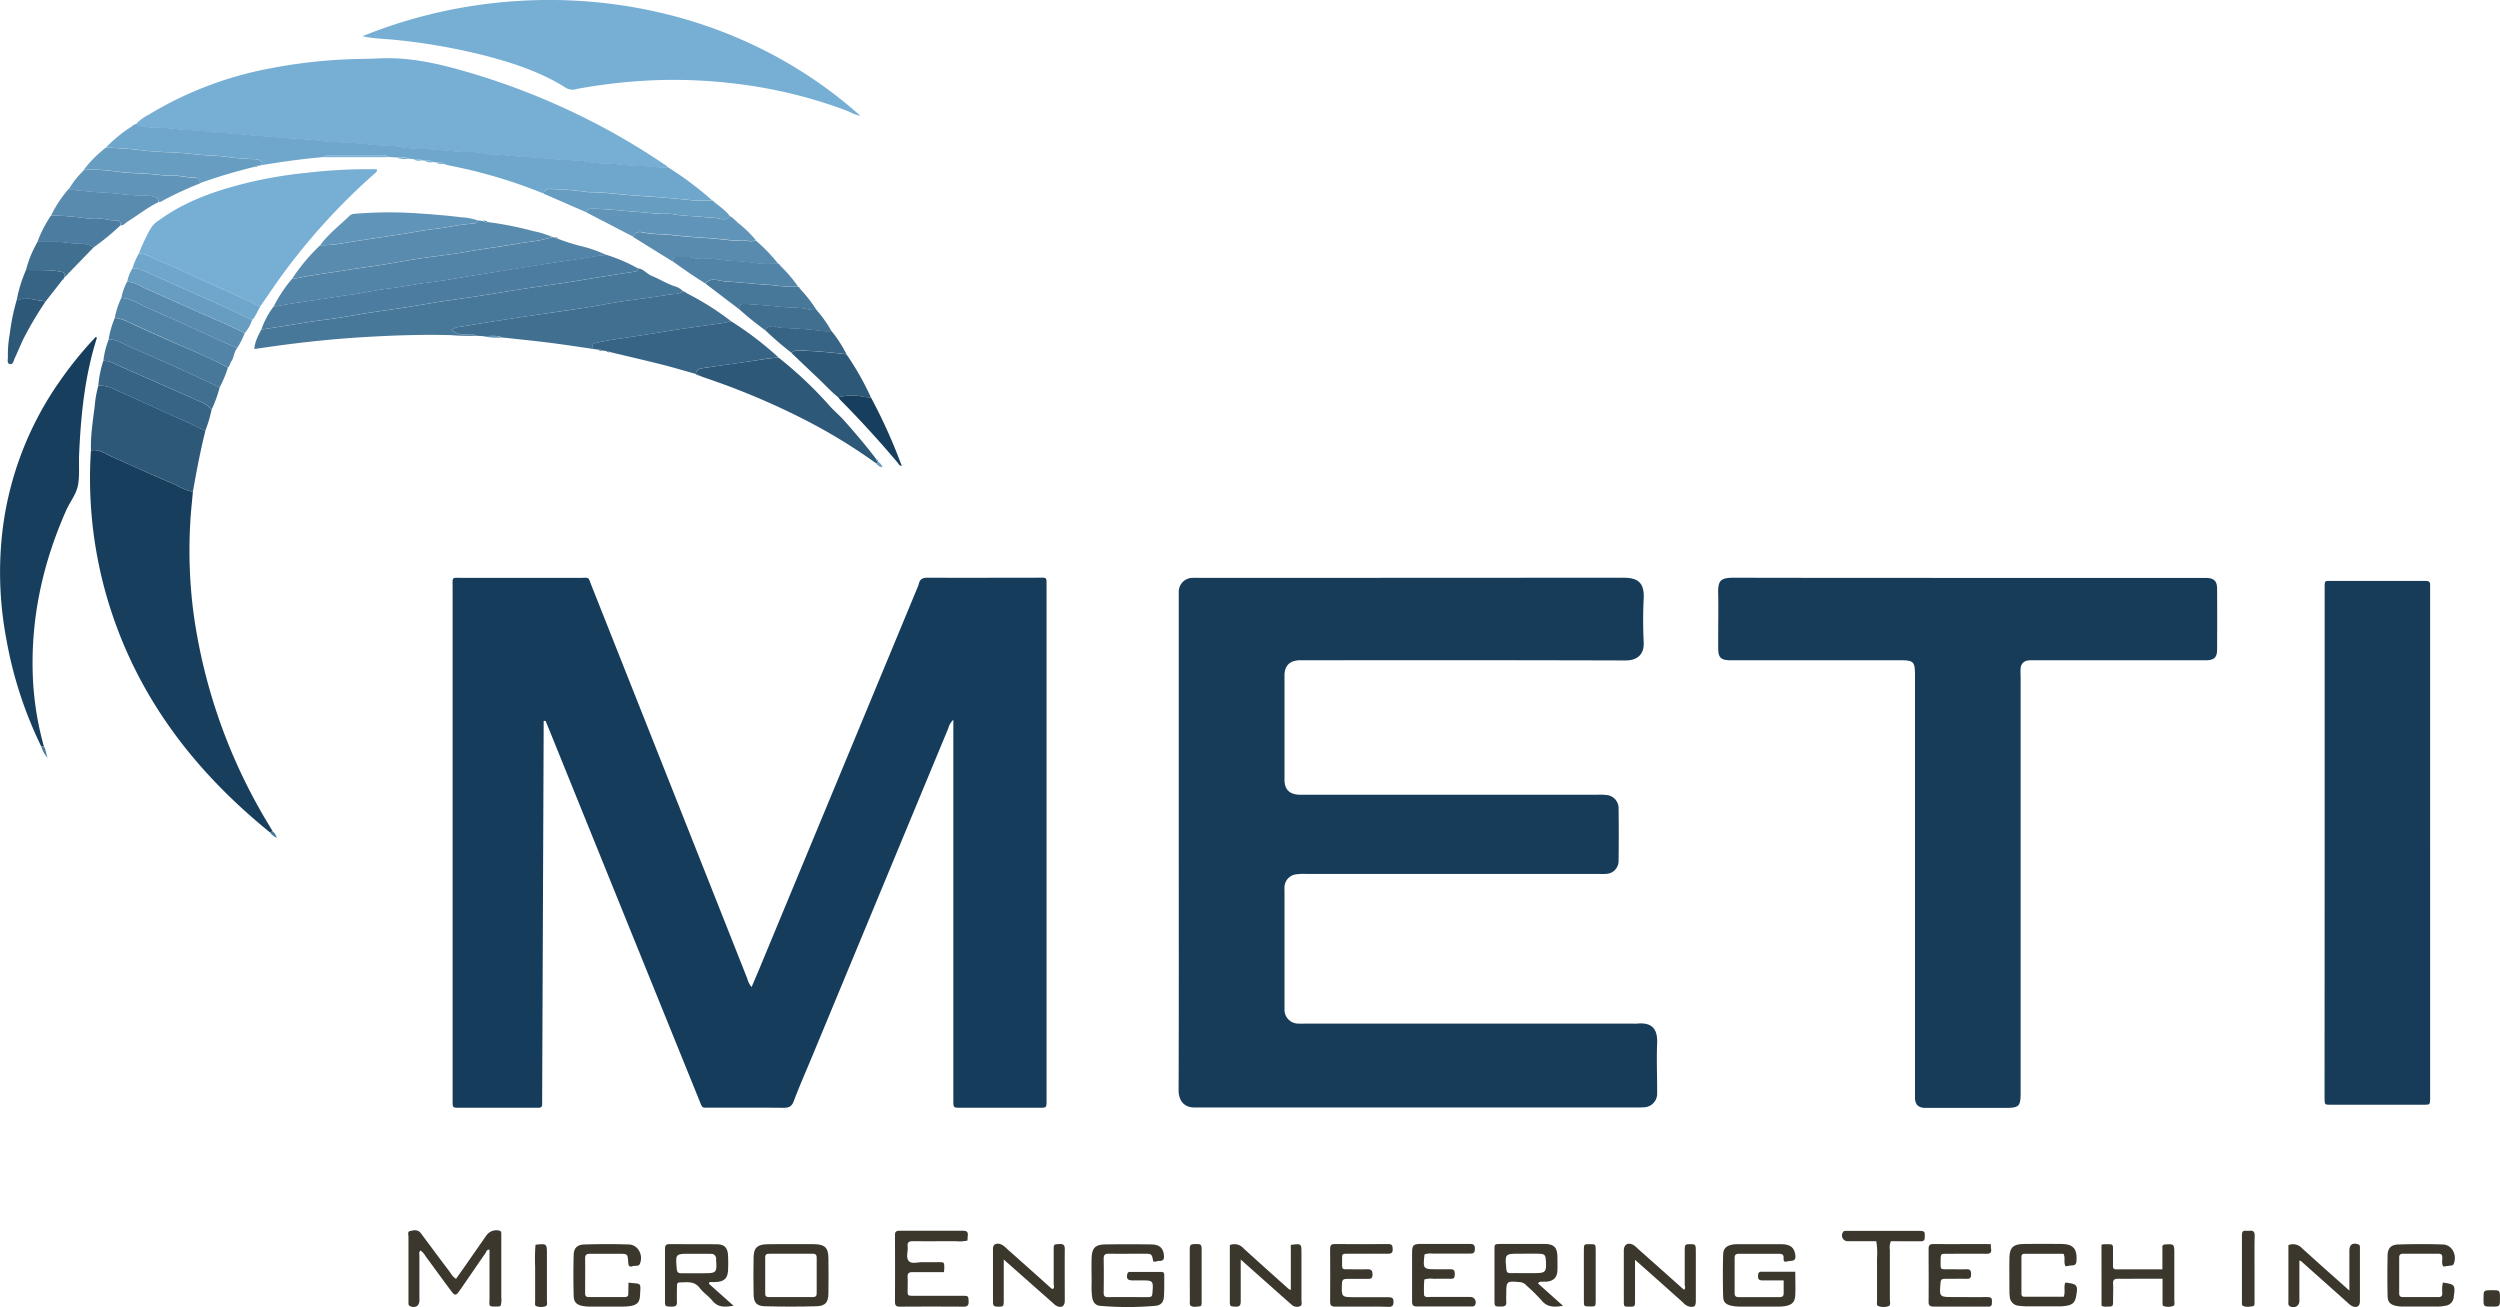<svg xmlns="http://www.w3.org/2000/svg" viewBox="0 0 865.2 452.36"><defs><style>.cls-1{fill:#153c5a;}.cls-2{fill:#163c5a;}.cls-3{fill:#76aed4;}.cls-4{fill:#173e5c;}.cls-5{fill:#6fa7cc;}.cls-6{fill:#47789a;}.cls-7{fill:#4c7da0;}.cls-8{fill:#5284a7;}.cls-9{fill:#406f90;}.cls-10{fill:#2d5878;}.cls-11{fill:#588bae;}.cls-12{fill:#376484;}.cls-13{fill:#679dc1;}.cls-14{fill:#3b372d;}.cls-15{fill:#6094b8;}</style></defs><title>meti</title><g id="Layer_2" data-name="Layer 2"><g id="Layer_1-2" data-name="Layer 1"><path class="cls-1" d="M188.15,249.51v2.74q-.26,64.1-.52,128.19c0,.57,0,1.14,0,1.72,0,.84-.38,1.22-1.2,1.21-.38,0-.77,0-1.15,0H159c-2.33,0-2.36,0-2.36-2.35,0-7.63,0-15.26,0-22.89q0-77.26,0-154.52c0-4.26-.47-3.61,3.63-3.62q20,0,40.06,0c3.91,0,3.07-.62,4.48,2.93q26.93,67.87,53.81,135.75a7,7,0,0,0,1.5,2.92c.84-2,1.66-3.86,2.45-5.76q27.54-66.37,55.07-132.77A6,6,0,0,0,318,202c.39-1.69,1.45-2.08,3.12-2.07,12.78.07,25.56,0,38.34,0,2.88,0,2.73-.29,2.73,2.82V355.89q0,12.45,0,24.89c0,2.56,0,2.59-2.39,2.59H332.36c-2.41,0-2.43,0-2.43-2.59q0-16.87,0-33.76V249.09a6.25,6.25,0,0,0-1.73,2.92l-47.3,114c-2.08,5-4.28,10-6.19,15.06-.72,1.9-1.72,2.34-3.6,2.32-8.48-.1-17,0-25.46-.05-2.88,0-2.48.32-3.64-2.55Q216,316.61,190,252.37c-.39-1-.8-1.93-1.2-2.9Z"/><path class="cls-2" d="M407.94,291.57v-84.4c0-.76,0-1.53,0-2.29a4.8,4.8,0,0,1,4.9-4.89c.76-.05,1.52,0,2.28,0q73.25,0,146.48-.06c4.78,0,7.55,1.25,7.25,7.24-.26,5-.24,10.12,0,15.16.22,4.45-2.59,6.25-6.22,6.24q-54.64-.15-109.28-.06c-1.24,0-2.48,0-3.72,0-3.28.12-5.08,1.9-5.09,5.24q0,18,0,36.05c0,3.5,1.76,5.17,5.33,5.24,2.48,0,5,0,7.44,0h95.56a20.39,20.39,0,0,1,3.13.1,4.57,4.57,0,0,1,4.16,4.68q.12,9,0,18a4.48,4.48,0,0,1-4.48,4.62c-1,.08-1.91,0-2.86,0h-101a19.51,19.51,0,0,0-3.42.17,4.59,4.59,0,0,0-3.86,4.34c-.05.57,0,1.15,0,1.72v39.48c0,.48,0,.95,0,1.43a4.78,4.78,0,0,0,4.53,4.66,27.22,27.22,0,0,0,2.86,0H564.37c.76,0,1.53.06,2.29,0,5-.44,7.08,1.72,6.84,6.95-.23,5.05,0,10.11,0,15.16,0,.67,0,1.34,0,2a4.68,4.68,0,0,1-4.6,4.86,21.82,21.82,0,0,1-2.29.05H414.93c-.39,0-.77,0-1.15,0-4.15.21-5.91-2.59-5.89-6C408,348.79,407.94,320.18,407.94,291.57Z"/><path class="cls-2" d="M680.9,200h80.69c.66,0,1.33,0,2,0,2.61.1,3.68,1.06,3.7,3.64q.08,10.59,0,21.18c0,2.72-1.06,3.68-3.9,3.69q-12,0-24,0H704.16a15.75,15.75,0,0,0-2.28.06,2.83,2.83,0,0,0-2.58,2.63,24.74,24.74,0,0,0,0,2.86V378c0,4.93-.48,5.42-5.37,5.42h-26c-.67,0-1.34,0-2,0-2.14-.21-3.06-1.15-3.19-3.28,0-.76,0-1.52,0-2.28V233.87c0-5-.41-5.37-5.37-5.37H598.63c-3.1-.06-4-1-4-4.17,0-1.62,0-3.24,0-4.86,0-4.58.11-9.16,0-13.74-.14-4.92.75-5.8,5.65-5.79C627.11,200,654,200,680.9,200Z"/><path class="cls-2" d="M804.52,291.44V204.19c0-3.57-.33-3.14,3.26-3.14q15,0,30,0c.67,0,1.33,0,2,0s1.24.35,1.24,1.18c0,.67,0,1.34,0,2V379c0,.48,0,1,0,1.43-.08,1.83-.08,1.89-2,1.9q-16.3,0-32.61,0c-1.86,0-1.86-.07-1.93-1.94,0-.67,0-1.33,0-2Z"/><path class="cls-3" d="M47.26,42.76a14.47,14.47,0,0,1,4.1-3,124.81,124.81,0,0,1,42.19-16.1,177.88,177.88,0,0,1,24.9-3.05c4.28-.23,8.56-.21,12.84-.41,9.25-.42,18.18,1.31,27,3.74a245.67,245.67,0,0,1,46.76,18.22,238.21,238.21,0,0,1,24.58,14.54c.55.37,1.18.63,1.5,1.27-3.33.25-6.62-.44-9.93-.5s-6.81-.59-10.21-.79a50.51,50.51,0,0,1-7.07-.51c-3.65-.76-7.36-.59-11-.93-3.48-.31-7-.63-10.49-.81-4.53-.24-9-1-13.58-1a3.94,3.94,0,0,1-1.14-.08c-3.32-1-6.79-.57-10.17-.9-3.55-.34-7.17-.67-10.76-.87a47.33,47.33,0,0,1-7.64-.57c-3.46-.77-7-.44-10.46-.87s-7.17-.68-10.77-.86a72.79,72.79,0,0,1-7.36-.51c-4-.64-8.1-.66-12.15-1-3.12-.3-6.24-.46-9.35-.7-4.44-.34-8.84-1-13.3-1a6.7,6.7,0,0,1-1.42-.09c-3.44-.76-7-.71-10.45-1s-7.15-.82-10.78-.74c-1.45,0-3-.54-4.5-.5A1.38,1.38,0,0,1,47.26,42.76Z"/><path class="cls-4" d="M66.76,170.16c-.31,3.51-.72,7-.9,10.53A167,167,0,0,0,67,212.38a191,191,0,0,0,23.37,68.56c1.26,2.24,2.61,4.43,3.92,6.64-.22.4-.62.34-1,.38-25.69-20.86-45.22-46.11-55.3-78a147.63,147.63,0,0,1-6.52-54.09c2.66-.49,4.72,1.05,6.94,2.05,6.82,3,13.61,6.18,20.5,9.07C61.52,168.05,63.89,169.75,66.76,170.16Z"/><path class="cls-3" d="M125.46,12.53C180.67-9.91,249.4-3.09,297.76,40.08c-2-.33-3.49-1.32-5.16-1.94A163.23,163.23,0,0,0,257,29.27a177.5,177.5,0,0,0-28.77-1.56,188.59,188.59,0,0,0-28.63,3.08A4.4,4.4,0,0,1,196,30.5c-8.45-5.4-17.83-8.51-27.44-11.07a210.07,210.07,0,0,0-32-5.65C133,13.4,129.33,13.42,125.46,12.53Z"/><path class="cls-3" d="M48.06,87.73a65.2,65.2,0,0,1,4-8.52,8.85,8.85,0,0,1,3-3c6.77-4.95,14.36-8.2,22.3-10.69a148.55,148.55,0,0,1,28.46-5.68,184.41,184.41,0,0,1,22.78-1.29c.63,0,1.26,0,1.83,0,.15.86-.33,1.11-.66,1.41A219.78,219.78,0,0,0,98,94.68c-2.75,3.75-5.32,7.64-8,11.47-7.48-3.77-15.22-7-22.82-10.49-3.79-1.76-7.56-3.59-11.46-5.1C53.23,89.56,50.93,87.84,48.06,87.73Z"/><path class="cls-4" d="M14.24,258.26a140.21,140.21,0,0,1-12-36.82,124.66,124.66,0,0,1-1.62-35.6,113.56,113.56,0,0,1,20.12-54,131.08,131.08,0,0,1,12.49-15.33c.15.27.3.41.28.5-4.17,13.1-5.54,26.64-6.13,40.29-.15,3.43.2,6.91-.33,10.28s-2.79,6-4.13,9c-8.28,18.68-12.49,38.16-11.51,58.64a105.14,105.14,0,0,0,3.78,23.09Z"/><path class="cls-5" d="M47.26,42.76a1.38,1.38,0,0,0,1.35.87c1.53,0,3,.53,4.5.5,3.63-.08,7.2.47,10.78.74s7,.22,10.45,1a6.7,6.7,0,0,0,1.42.09c4.46,0,8.86.7,13.3,1,3.11.24,6.23.4,9.35.7,4,.38,8.12.4,12.15,1a72.79,72.79,0,0,0,7.36.51c3.6.18,7.22.43,10.77.86s7,.1,10.46.87a47.33,47.33,0,0,0,7.64.57c3.59.2,7.21.53,10.76.87,3.38.33,6.85-.1,10.17.9a3.94,3.94,0,0,0,1.14.08c4.55,0,9,.79,13.58,1,3.5.18,7,.5,10.49.81,3.66.34,7.37.17,11,.93a50.51,50.51,0,0,0,7.07.51c3.4.2,6.78.73,10.21.79s6.6.75,9.93.5a115,115,0,0,1,15.32,11.48c-2.57,0-5.16.15-7.71-.13-4-.43-7.9-.76-11.86-1.07-3-.23-6.06-.38-9.07-.64-4.43-.38-8.83-1-13.29-1a11,11,0,0,1-1.42-.09,109.69,109.69,0,0,0-11.87-1,8.14,8.14,0,0,0-1.71,0,1.53,1.53,0,0,0-1.35,1.59,174.92,174.92,0,0,0-32.49-9.68c-.83-.16-1.64-.45-2.47-.68-.64-.68-1.47-.39-2.24-.44l-1.2-.14c-.81-.75-1.82-.33-2.73-.46l-1.28-.13c-.84-.73-1.85-.32-2.79-.42l-1.79-.16c-1.24-.81-2.62-.27-3.93-.41l-2.94-.16a2.42,2.42,0,0,0-1.88-.41H114a2.33,2.33,0,0,0-1.87.44c-7.3.6-14.55,1.62-21.77,2.85.31-.6.69-1.17-.21-1.66a5.43,5.43,0,0,0-2.48-.5,84.37,84.37,0,0,1-9-.74c-3.37-.5-6.77-.44-10.14-.81-3.54-.37-7.13-.75-10.73-.84-2.62-.07-5.28-.3-7.9-.56a125.09,125.09,0,0,0-13.25-1,47.5,47.5,0,0,1,9.15-7.45l.46-.39Z"/><path class="cls-6" d="M220.81,92.89c1.91.16,3,1.85,4.64,2.54,2.78,1.14,5.34,2.77,8.23,3.71a5.86,5.86,0,0,1,2.65,1.61c-1.39,1.23-3.21.93-4.81,1.21-5.67,1-11.39,1.62-17.08,2.49-4.19.64-8.35,1.49-12.54,2.13-6.8,1-13.63,2-20.43,3-7.18,1.08-14.35,2.2-21.5,3.43a7.62,7.62,0,0,0-3.72,1.08,6.25,6.25,0,0,0,4.56,1.71c1.29,0,2.67-.42,3.88.41a81,81,0,0,1-8.54-.22c-10.47-.28-20.93.1-31.38.75-8.55.53-17.06,1.39-25.55,2.48-3.65.48-7.3,1-11.18,1.57.14-2.62,1.34-4.64,2.38-6.71,3.64-.58,7.28-1.13,10.91-1.73,4.2-.69,8.39-1.35,12.61-1.88,4.4-.55,8.76-1.43,13.15-2.11,4.19-.66,8.41-1.22,12.61-1.87,4.38-.68,8.75-1.46,13.14-2.14,4.2-.65,8.41-1.21,12.61-1.86,5.69-.89,11.37-1.84,17.06-2.72,4.2-.64,8.42-1.19,12.62-1.84,4.48-.69,9-1.46,13.42-2.18,3.63-.58,7.27-1.16,10.91-1.69C220.22,93.93,220.74,93.72,220.81,92.89Z"/><path class="cls-7" d="M220.81,92.89c-.07.83-.59,1-1.35,1.15-3.64.53-7.28,1.11-10.91,1.69-4.47.72-8.94,1.49-13.42,2.18-4.2.65-8.42,1.2-12.62,1.84-5.69.88-11.37,1.83-17.06,2.72-4.2.65-8.41,1.21-12.61,1.86-4.39.68-8.76,1.46-13.14,2.14-4.2.65-8.42,1.21-12.61,1.87-4.39.68-8.75,1.56-13.15,2.11-4.22.53-8.41,1.19-12.61,1.88-3.63.6-7.27,1.15-10.91,1.73A31,31,0,0,1,94.73,106a3.47,3.47,0,0,0,.85,0c4.73-.94,9.52-1.57,14.28-2.29,4-.61,8-1.27,12.07-1.82,4.21-.57,8.36-1.6,12.58-2.06,4.43-.49,8.77-1.47,13.2-2,5.72-.66,11.39-1.76,17.08-2.66L178.23,93c2.71-.44,5.42-.88,8.13-1.3,4.39-.67,8.78-1.36,13.19-2,3.46-.47,6.88-1.3,10.38-1.49A58.79,58.79,0,0,1,220.81,92.89Z"/><path class="cls-8" d="M209.93,88.29c-3.5.19-6.92,1-10.38,1.49-4.41.6-8.8,1.29-13.19,2-2.71.42-5.42.86-8.13,1.3l-13.44,2.13c-5.69.9-11.36,2-17.08,2.66-4.43.52-8.77,1.5-13.2,2-4.22.46-8.37,1.49-12.58,2.06-4,.55-8.05,1.21-12.07,1.82-4.76.72-9.55,1.35-14.28,2.29a3.47,3.47,0,0,1-.85,0,48.26,48.26,0,0,1,6.46-9.67,9.54,9.54,0,0,0,1.7-.09c5.54-1.21,11.17-1.81,16.75-2.75,4.19-.69,8.41-1.2,12.6-1.87s8.36-1.48,12.55-2.11c5.69-.87,11.43-1.45,17.09-2.47s11.57-1.71,17.32-2.75c4-.72,8.08-.92,11.94-2.3l1.1.23a1,1,0,0,0,.91.4,68.57,68.57,0,0,0,8.64,2.69A44.43,44.43,0,0,1,209.93,88.29Z"/><path class="cls-9" d="M164.69,116.19c-1.21-.83-2.59-.4-3.88-.41a6.25,6.25,0,0,1-4.56-1.71A7.62,7.62,0,0,1,160,113c7.15-1.23,14.32-2.35,21.5-3.43,6.8-1,13.63-1.94,20.43-3,4.19-.64,8.35-1.49,12.54-2.13,5.69-.87,11.41-1.52,17.08-2.49,1.6-.28,3.42,0,4.81-1.21l.53.26.63.41A98.5,98.5,0,0,1,253,111.14c-.83.2-1.64.48-2.48.6-6.79,1-13.61,1.86-20.39,3-5.94,1-11.89,1.89-17.84,2.78-2.05.31-4.08.73-6.11,1.16-1.25.27-1.5,1-.8,2.09-5.17-.74-10.35-1.55-15.54-2.2s-10.6-1.18-15.9-1.76c-2.24-.94-4.58-.43-6.88-.48Z"/><path class="cls-10" d="M66.76,170.16c-2.87-.41-5.24-2.11-7.84-3.19-6.89-2.89-13.68-6-20.5-9.07-2.22-1-4.28-2.54-6.94-2.05-.17-5.12.66-10.15,1.29-15.2a36.82,36.82,0,0,1,1.28-7.21,11.55,11.55,0,0,1,5,1c8.11,3.68,16.19,7.43,24.36,11,2.6,1.12,5.06,2.53,7.69,3.56C69.35,156,68,163.07,66.76,170.16Z"/><path class="cls-11" d="M191.14,82c-3.86,1.38-7.95,1.58-11.94,2.3-5.75,1-11.56,1.71-17.32,2.75s-11.4,1.6-17.09,2.47c-4.19.63-8.36,1.45-12.55,2.11s-8.41,1.18-12.6,1.87c-5.58.94-11.21,1.54-16.75,2.75a9.54,9.54,0,0,1-1.7.09,65.36,65.36,0,0,1,9.64-11.48,38.28,38.28,0,0,0,5.94-.36c2.7-.43,5.41-.88,8.11-1.3,4.57-.71,9.15-1.38,13.71-2.09,4-.62,8-1.42,12-1.88,4.42-.49,8.74-1.62,13.19-1.8a1.7,1.7,0,0,0,1.5-1.15l1.75.19c.48.56,1.12.43,1.74.38A118.64,118.64,0,0,1,184.65,80,32.77,32.77,0,0,1,191.14,82Z"/><path class="cls-12" d="M205.34,120.77c-.7-1.07-.45-1.82.8-2.09,2-.43,4.06-.85,6.11-1.16,5.95-.89,11.9-1.79,17.84-2.78,6.78-1.14,13.6-2,20.39-3,.84-.12,1.65-.4,2.48-.6a115.57,115.57,0,0,1,16.53,12.62,37.57,37.57,0,0,0-5.05.51c-6.78,1.12-13.61,2-20.39,3-1.23.2-3,.12-3.2,2.16-4-1.12-8-2.32-12.07-3.34-5.89-1.48-11.82-2.84-17.73-4.26a1.18,1.18,0,0,0-1.2-.33l-1.66-.23A1.19,1.19,0,0,0,207,121Z"/><path class="cls-10" d="M240.85,129.47c.16-2,2-2,3.2-2.16,6.78-1.09,13.61-1.92,20.39-3a37.57,37.57,0,0,1,5.05-.51,136.52,136.52,0,0,1,17.41,16.42c1.6,1.84,3.54,3.42,5.19,5.26,3.86,4.35,7.64,8.77,11.15,13.41a.74.74,0,0,0,.6.8l.13.19-.69.52a191.44,191.44,0,0,0-26.48-16,253.93,253.93,0,0,0-33.26-13.81c-.53-.19-1.06-.42-1.58-.63a1.11,1.11,0,0,0-1.06-.41Z"/><path class="cls-13" d="M36.61,51.12a125.09,125.09,0,0,1,13.25,1c2.62.26,5.28.49,7.9.56,3.6.09,7.19.47,10.73.84,3.37.37,6.77.31,10.14.81a84.37,84.37,0,0,0,9,.74,5.43,5.43,0,0,1,2.48.5c.9.49.52,1.06.21,1.66l-1.11.17a1.22,1.22,0,0,0-1.15.35,186.7,186.7,0,0,0-19,5.68,1.72,1.72,0,0,0-1.95-2c-2.21,0-4.33-.67-6.5-.63-3.62.07-7.18-.58-10.78-.77-2.63-.14-5.31-.16-7.93-.5a117.88,117.88,0,0,0-12.72-1A41.14,41.14,0,0,1,36.61,51.12Z"/><path class="cls-14" d="M173.23,451.92a1.53,1.53,0,0,1-.52.22c-4.07.14-3.28,0-3.3-3.09,0-5.52,0-11,0-16.56-1-.13-1.07.72-1.4,1.2-3,4.3-5.92,8.63-8.91,12.93-1.31,1.88-1.71,1.89-3.09,0-2.9-3.89-5.74-7.83-8.63-11.73a7.72,7.72,0,0,0-1.79-2.12c-.74.53-.44,1.25-.44,1.85,0,5.14,0,10.29,0,15.43,0,1.9-1.42,2.76-3.18,2a.93.93,0,0,1-.61-.86c0-.47,0-.95,0-1.43,0-7.23,0-14.47,0-21.71,0-.7-.4-1.79.51-2,1.13-.26,2.46-.62,3.49.42a11.6,11.6,0,0,1,1.05,1.35c3.13,4.2,6.25,8.4,9.41,12.58a5.87,5.87,0,0,0,2,2.18c1.25-1.77,2.52-3.54,3.76-5.33,2.29-3.28,4.56-6.57,6.86-9.84a4.23,4.23,0,0,1,4.46-1.49c.58.21.59.67.59,1.14,0,1.33,0,2.67,0,4,0,6,0,12,0,18A6.51,6.51,0,0,1,173.23,451.92Z"/><path class="cls-15" d="M252.5,74.69l1,.68a.94.94,0,0,0,.37.37l.14.12.47.45.1.09.5.47a40.39,40.39,0,0,1,6.5,6.24c-1.67.82-3.35-.09-5,0-3.62.25-7.18-.49-10.78-.71-4.33-.26-8.69-.57-13-1.07-3.38-.39-6.81-.2-10.16-.94-1.45-.32-2.88-.25-3.48,1.53L203,73.53c.16-1.37,1.19-1.25,2.14-1.25,4.93,0,9.8.67,14.7,1,3.3.21,6.58.75,9.9.73a17.16,17.16,0,0,1,3.13.12c3.54.65,7.14.61,10.71,1,1.59.18,3.18.11,4.79.44C249.73,75.82,251.46,76.44,252.5,74.69Z"/><path class="cls-12" d="M71.07,149c-2.63-1-5.09-2.44-7.69-3.56-8.17-3.54-16.25-7.29-24.36-11a11.55,11.55,0,0,0-5-1,39.11,39.11,0,0,1,1.73-8.58,7.34,7.34,0,0,1,3.31.74c1.79.88,3.63,1.66,5.45,2.46,8.08,3.57,16.18,7.11,24.24,10.71a11.32,11.32,0,0,1,4.48,2.95A43.08,43.08,0,0,1,71.07,149Z"/><path class="cls-14" d="M326.68,440.25c-3.72,0-7.24.05-10.77,0-1.35,0-1.89.38-1.8,1.78s0,3.05,0,4.58c0,1.79.06,1.83,2,1.84,5.73,0,11.45,0,17.17,0,1.86,0,1.86.15,1.94,1.94.06,1.36-.41,1.83-1.8,1.82q-11-.07-22,0c-1.22,0-1.69-.42-1.69-1.66q.06-11.58,0-23.17c0-1.17.53-1.44,1.57-1.44,7.34,0,14.69,0,22,0,1.24,0,1.76.4,1.63,1.63-.06.56-.07,1.13-.1,1.76a12.32,12.32,0,0,1-4,.22c-5,0-9.92.05-14.87,0-1.31,0-2,.32-1.84,1.75.22,1.77-.78,4,.48,5.2,1,1,3.09.27,4.7.31,1.81.05,3.62,0,5.43,0,2.05,0,2.05,0,2.07,2A14.62,14.62,0,0,1,326.68,440.25Z"/><path class="cls-15" d="M165.31,76.24a1.7,1.7,0,0,1-1.5,1.15c-4.45.18-8.77,1.31-13.19,1.8-4,.46-8,1.26-12,1.88-4.56.71-9.14,1.38-13.71,2.09-2.7.42-5.41.87-8.11,1.3a38.28,38.28,0,0,1-5.94.36c2.82-3.9,6.67-6.77,10.06-10.1a2.76,2.76,0,0,1,1.8-.73,144.35,144.35,0,0,1,21.41-.18c5.13.33,10.25.73,15.36,1.37A22.93,22.93,0,0,1,165.31,76.24Z"/><path class="cls-13" d="M252.5,74.69c-1,1.75-2.77,1.13-4.11.86-1.61-.33-3.2-.26-4.79-.44-3.57-.38-7.17-.34-10.71-1a17.16,17.16,0,0,0-3.13-.12c-3.32,0-6.6-.52-9.9-.73-4.9-.32-9.77-1-14.7-1-.95,0-2-.12-2.14,1.25L188.2,67.05a1.53,1.53,0,0,1,1.35-1.59,8.14,8.14,0,0,1,1.71,0,109.69,109.69,0,0,1,11.87,1,11,11,0,0,0,1.42.09c4.46,0,8.86.66,13.29,1,3,.26,6,.41,9.07.64,4,.31,7.91.64,11.86,1.07,2.55.28,5.14.1,7.71.13l.07,0,.59.5C249,71.42,251.06,72.73,252.5,74.69Z"/><path class="cls-6" d="M78.87,127.22A38.92,38.92,0,0,1,76,134.09c-3.49-1.65-7-3.35-10.49-4.94C58.71,126.08,51.91,123,45,120.07c-2.4-1-4.62-2.66-7.41-2.6A32.89,32.89,0,0,1,39.74,110a15.43,15.43,0,0,1,5.1,1.66c4.2,2,8.45,3.83,12.67,5.75C64.64,120.62,72,123.4,78.87,127.22Z"/><path class="cls-11" d="M219.1,82c.6-1.78,2-1.85,3.48-1.53,3.35.74,6.78.55,10.16.94,4.31.5,8.67.81,13,1.07,3.6.22,7.16,1,10.78.71,1.68-.12,3.36.79,5,0a57.64,57.64,0,0,1,7.78,8.07c-2.56,0-5.19.29-7.67-.17a93.76,93.76,0,0,0-9.56-.86c-3.66-.31-7.32-1.09-11-.73a2.67,2.67,0,0,1-1.11-.18c-1.85-.68-3.77-.24-5.65-.36-1.13-.08-1.52.54-1.47,1.57Z"/><path class="cls-9" d="M37.62,117.47c2.79-.06,5,1.58,7.41,2.6,6.88,2.92,13.68,6,20.49,9.08,3.52,1.59,7,3.29,10.49,4.94a44,44,0,0,1-2.75,7.63,11.32,11.32,0,0,0-4.48-2.95c-8.06-3.6-16.16-7.14-24.24-10.71-1.82-.8-3.66-1.58-5.45-2.46a7.34,7.34,0,0,0-3.31-.74A28.49,28.49,0,0,1,37.62,117.47Z"/><path class="cls-8" d="M78.87,127.22c-6.87-3.82-14.23-6.6-21.36-9.86-4.22-1.92-8.47-3.79-12.67-5.75a15.43,15.43,0,0,0-5.1-1.66A27.66,27.66,0,0,1,42,103.08c3.44.26,6.24,2.23,9.26,3.53,8.53,3.68,17,7.64,25.41,11.48,1.8.81,3.62,1.56,5.44,2.34-1.16,1.31-1.07,3.16-2,4.57C79.6,125.69,79.56,126.63,78.87,127.22Z"/><path class="cls-14" d="M399.11,436.54c-.48-2.64-.48-2.65-3.35-2.65-4,0-8,.05-12,0-1.38,0-1.82.42-1.8,1.79.08,3.91.05,7.82,0,11.73,0,1.07.32,1.51,1.46,1.5,4.68-.05,9.35,0,14,0,.91,0,1.32-.23,1.4-1.27.35-4.52.39-4.52-4.15-4.52-1,0-1.91,0-2.86,0-1.55-.05-2-.62-1.69-2.11.11-.57.39-.83.93-.83l10.87,0c.75,0,1,.39,1,1.06,0,2.48.05,5-.1,7.43-.13,2-1,3.07-3,3.25a108.9,108.9,0,0,1-19.11,0c-1.64-.15-2.43-1.28-2.72-2.86a27.12,27.12,0,0,1-.2-4.85c0-3-.09-5.92,0-8.87.14-3.49,1.28-4.62,4.75-4.67q7.86-.12,15.73,0c3,0,4.27,1.23,4.54,3.69.13,1.23-.08,2.08-1.56,2C400.58,436.31,399.89,436.85,399.11,436.54Z"/><path class="cls-14" d="M621.31,440.12c0,2.86.11,5.43,0,8s-1.15,3.51-3.69,3.92a14.47,14.47,0,0,1-2.28.14c-4.39,0-8.77,0-13.16,0a14.9,14.9,0,0,1-2.83-.26c-2-.41-3-1.24-3-3.24-.13-4.86-.14-9.72,0-14.58.07-2.07,1.18-3,3.27-3.38a7.43,7.43,0,0,1,1.42-.12c5.15,0,10.29,0,15.44,0,3.14,0,4.5,1.19,4.84,3.75.14,1.08,0,1.89-1.36,2a18.22,18.22,0,0,0-2.17.34c-.6-.31-.55-.83-.52-1.28.08-1.12-.43-1.5-1.51-1.49-4.67,0-9.35,0-14,0-1.14,0-1.46.47-1.44,1.54,0,4,0,8,0,12,0,1.15.45,1.46,1.52,1.45,4.67,0,9.34,0,14,0,1.13,0,1.49-.44,1.45-1.51,0-1.32,0-2.65,0-4.28-2.52,0-4.88,0-7.24,0-1.44,0-1.76-.53-1.59-2a1,1,0,0,1,1.11-1Z"/><path class="cls-15" d="M29.25,58.56A117.88,117.88,0,0,1,42,59.6c2.62.34,5.3.36,7.93.5,3.6.19,7.16.84,10.78.77,2.17,0,4.29.66,6.5.63a1.72,1.72,0,0,1,1.95,2,124.81,124.81,0,0,0-12.5,5.74,4.2,4.2,0,0,1-1.8.77c0-.79-.06-1.44-1-1.76a9.52,9.52,0,0,0-3.34-.51,88.58,88.58,0,0,1-10.42-.76c-3.74-.34-7.5-.4-11.24-.89a25.92,25.92,0,0,1-5-.69,31.3,31.3,0,0,1,4.95-6.27,1,1,0,0,0,.38-.38Z"/><path class="cls-14" d="M273.93,430.58c2.57,0,5.14,0,7.72,0,3.85.07,5,1.18,5.05,4.91.05,4,.06,8,0,12,0,3.22-1.05,4.49-4.19,4.58q-8.85.24-17.71,0c-3.06-.09-4-1.26-4-4.39q-.12-6.29,0-12.57c.07-3.27,1.27-4.4,4.59-4.5C268.21,430.52,271.07,430.59,273.93,430.58Zm-.29,3.32c-2.47,0-4.94,0-7.41,0-.89,0-1.42.2-1.41,1.24,0,4.18,0,8.36,0,12.54,0,.83.3,1.2,1.16,1.2q7.69,0,15.39,0c1,0,1.28-.45,1.27-1.38,0-4.08,0-8.17,0-12.25,0-1.25-.64-1.37-1.6-1.36C278.58,433.91,276.11,433.89,273.64,433.9Z"/><path class="cls-11" d="M23.79,65.35a25.92,25.92,0,0,0,5,.69c3.74.49,7.5.55,11.24.89a88.58,88.58,0,0,0,10.42.76,9.52,9.52,0,0,1,3.34.51c1,.32,1,1,1,1.76C51,71.85,47.7,74.47,44.12,76.72c-.77.48-1.35,1.39-2.45,1.27,0-.77,0-1.71-1.07-1.65-2.3.13-4.48-.82-6.78-.65a17.74,17.74,0,0,1-3.42-.07,96.83,96.83,0,0,0-12.72-1.05A42.31,42.31,0,0,1,23.79,65.35Z"/><path class="cls-14" d="M245.31,444.25l8.55,7.64c-3.06.52-5.38.62-7.31-1.73-1.32-1.61-3.16-2.8-4.42-4.45-1.94-2.53-4.53-1.89-7-1.88-.73,0-.85.64-.85,1.24,0,1.81-.08,3.62,0,5.43.07,1.47-.64,1.74-1.91,1.7-2-.05-2.21-.07-2.23-1.64,0-3.91,0-7.81,0-11.72,0-2.19,0-4.38,0-6.57,0-1.17.3-1.72,1.6-1.71,5.43.05,10.86,0,16.28.06,2.7,0,3.79,1.19,3.94,3.86a49,49,0,0,1,0,5.14c-.13,2.75-1.31,3.88-4.11,4.05-.75.05-1.5,0-2.25,0Zm-4.48-10.34v0h-2c-5.09,0-5.06,0-4.62,5.23.09,1.09.47,1.52,1.55,1.5,2.66,0,5.33,0,8,0,4.11,0,4.37-.29,4.08-4.4,0-.19,0-.38,0-.57a1.65,1.65,0,0,0-1.84-1.73C244.25,433.9,242.54,433.91,240.83,433.91Z"/><path class="cls-8" d="M232.84,90.45c-.05-1,.34-1.65,1.47-1.57,1.88.12,3.8-.32,5.65.36a2.67,2.67,0,0,0,1.11.18c3.71-.36,7.37.42,11,.73a93.76,93.76,0,0,1,9.56.86c2.48.46,5.11.14,7.67.17l.1.11.45.47.12.13a.87.87,0,0,0,.38.38,47.26,47.26,0,0,1,5.86,6.92c-3.9.27-7.75-.52-11.63-.74-4.24-.23-8.47-.79-12.73-1a15.73,15.73,0,0,1-2.8-.39c-1.77-.4-3.59-.59-5,1C240.25,95.7,236.51,93.13,232.84,90.45Z"/><path class="cls-14" d="M532.27,444.16l8.65,7.75c-3.19.56-5.57.49-7.54-2a60.11,60.11,0,0,0-5.08-5,3.29,3.29,0,0,0-2.16-1.18c-4.85-.42-4.85-.45-4.85,4.44a21.65,21.65,0,0,0,0,2.28c.15,1.48-.62,1.75-1.89,1.72-2.12,0-2.19,0-2.19-2.24,0-5.81,0-11.61,0-17.42,0-1.89,0-1.94,1.85-2,5.14,0,10.29,0,15.43,0,3.31,0,4.44,1.21,4.51,4.49,0,1.52.05,3.05,0,4.57-.11,2.57-1.32,3.78-3.88,4-.48,0-1,0-1.43,0S532.77,443.5,532.27,444.16Zm-4.74-3.56H531c3.91,0,4.23-.35,4-4.27-.13-2.07-.43-2.39-2.64-2.44s-4.2,0-6.3,0c-5.28,0-5.25,0-4.74,5.39.1,1,.45,1.35,1.4,1.33C524.29,440.58,525.91,440.6,527.53,440.6Z"/><path class="cls-11" d="M82.1,120.43c-1.82-.78-3.64-1.53-5.44-2.34-8.46-3.84-16.88-7.8-25.41-11.48-3-1.3-5.82-3.27-9.26-3.53a20.88,20.88,0,0,1,2-5.61c2.57.12,4.62,1.58,6.86,2.58,8.63,3.85,17.25,7.76,25.93,11.51,2.68,1.16,5.26,2.5,7.93,3.68A28.24,28.24,0,0,1,82.1,120.43Z"/><path class="cls-14" d="M565.85,436c0,5.07,0,9.71,0,14.35,0,1.82-.14,1.88-2,1.87s-1.87,0-1.88-2q0-8.71,0-17.43c0-2.09,1.41-2.93,3.29-1.95a8.68,8.68,0,0,1,1.52,1.28q8,7.09,16,14.24c.7-.49.27-1.2.27-1.78,0-3.71,0-7.43,0-11.15,0-2.82,0-2.82,1.84-2.83,2,0,2,0,2,3v15.72c0,.39,0,.77,0,1.15-.08,1.62-.53,1.95-2.11,1.75a4.46,4.46,0,0,1-2.37-1.49C577,445.9,571.62,441.09,565.85,436Z"/><path class="cls-14" d="M347.38,435.91c0,4.88,0,9.52,0,14.16,0,2.14-.15,2.17-2.28,2.13-1.16,0-1.45-.5-1.45-1.55,0-6.19,0-12.38,0-18.57,0-1.52,1.37-2.12,3.08-1.31a8.24,8.24,0,0,1,1.77,1.42q7.47,6.65,14.91,13.31c.27.24.47.61,1.05.54.54-.46.2-1.14.2-1.74,0-4,0-8,0-12,0-1.71.15-1.68,2.09-1.76,1.44-.06,1.76.52,1.75,1.83-.06,5.9,0,11.81,0,17.71,0,2.09-1.24,2.77-3.08,1.73a4.21,4.21,0,0,1-.66-.54Z"/><path class="cls-14" d="M795.77,436.24c0,4.73,0,9.3,0,13.86a2.12,2.12,0,0,1-3.21,2c-.8-.36-.59-1.11-.59-1.73,0-4.1,0-8.2,0-12.29v-7.16a4.21,4.21,0,0,1,4.71,1.06c5.32,4.85,10.73,9.62,16.39,14.67v-6.45c0-2.48,0-4.95,0-7.43,0-2,1.11-2.77,3-2.15a.83.83,0,0,1,.65.8c0,.38,0,.76,0,1.14,0,5.91,0,11.81,0,17.72,0,1.81-1.06,2.49-2.72,1.73a7,7,0,0,1-1.57-1.22l-16-14.27C796.38,436.4,796.18,436.39,795.77,436.24Z"/><path class="cls-14" d="M714.14,433.91H700.58a.93.93,0,0,0-1,1q0,6.44,0,12.87a.91.91,0,0,0,1,1h13.64c.65-1.73-.1-3.41.55-4.91,4.1.46,4.43.88,3.75,4.65-.38,2.15-1.13,2.95-3.29,3.37a13.74,13.74,0,0,1-2.56.2c-3.81,0-7.63,0-11.44,0a19.91,19.91,0,0,1-2.56-.19,3.31,3.31,0,0,1-3.12-3.17,13.62,13.62,0,0,1-.13-1.42c0-3.91-.07-7.82,0-11.73s1.21-5,5.23-5.07q6.29-.06,12.58,0c4.26,0,5.65,1.6,5.4,5.82-.06,1.07-.41,1.57-1.49,1.61-.74,0-1.48.2-2.26.31C714.05,437,714.9,435.44,714.14,433.91Z"/><path class="cls-14" d="M689,430.58c0,.84,0,1.31.1,1.77.15,1.31-.53,1.57-1.69,1.56-4.58-.05-9.15,0-13.72,0-2,0-2,0-2.08,2v.86c0,2.65-.14,2.5,2.46,2.49,2.19,0,4.38.06,6.57,0,1.4-.05,1.49.73,1.5,1.81s-.29,1.54-1.45,1.51c-2.57-.06-5.15,0-7.72,0-1,0-1.29.32-1.38,1.3-.43,5-.46,5,4.51,5,3.81,0,7.63.07,11.43,0,2,0,1.88.58,1.82,2.3a1,1,0,0,1-1.1,1h-.85c-6,0-12,0-18,0-1.23,0-2-.17-1.95-1.68.06-6.09,0-12.19,0-18.29,0-1.19.36-1.68,1.63-1.67,6,.05,12,0,18,0Z"/><path class="cls-14" d="M471.15,452.18c-3,0-6.09,0-9.14,0-1.23,0-1.68-.41-1.68-1.64q.06-9.13,0-18.29c0-1.14.25-1.72,1.57-1.71,6.19.05,12.38.06,18.58,0,1.41,0,1.46.71,1.5,1.77.05,1.28-.51,1.6-1.7,1.59-4.38-.05-8.76,0-13.15,0-2.81,0-2.67-.27-2.66,2.56,0,3.1-.27,2.8,2.7,2.81,2,0,4,.07,6,0,1.37-.06,1.83.41,1.84,1.79s-.6,1.57-1.74,1.54c-2.38-.05-4.76,0-7.14,0-1.18,0-1.65.29-1.7,1.57-.18,4.76-.23,4.76,4.5,4.76,3.81,0,7.62,0,11.43,0,1.24,0,2,.18,1.9,1.69,0,1.23-.46,1.68-1.68,1.66C477.44,452.14,474.3,452.18,471.15,452.18Z"/><path class="cls-14" d="M727.28,430.77a6.24,6.24,0,0,1,.86-.17c3.53,0,3.1-.28,3.13,3,0,1.52,0,3.05,0,4.57,0,.66.21,1.12,1,1.12h16.09v-8.14c.3-.24.43-.43.57-.44,3.56-.25,3.56-.25,3.56,3.31,0,5.34,0,10.67,0,16,0,.71.36,1.71-.53,2a5,5,0,0,1-3.09,0c-.55-.17-.45-.77-.46-1.22,0-1.34,0-2.67,0-4v-4.25h-9c-2.1,0-4.19.06-6.29,0-1.31,0-1.91.29-1.83,1.73.12,1.9,0,3.81,0,5.72,0,2.18,0,2.19-2.22,2.19a2.59,2.59,0,0,1-1.77-.33Z"/><path class="cls-14" d="M493,434.13c-.55,5.13-.55,5.13,4.52,5.13,1.53,0,3.05,0,4.58,0,1.22,0,1.37.68,1.36,1.65s-.07,1.69-1.32,1.65c-2-.05-4,0-6,0a7.81,7.81,0,0,0-3.2.25,36.11,36.11,0,0,0-.07,5.6c.66.69,1.46.43,2.17.44,4.58,0,9.16,0,13.73,0a1.86,1.86,0,0,1,1.69,2.82c-.28.52-.77.48-1.24.48-6.29,0-12.58,0-18.88,0-1.55,0-1.66-.78-1.65-2,0-5.06,0-10.11,0-15.16,0-4.5,0-4.5,4.49-4.5,5.15,0,10.3,0,15.45,0,1.37,0,1.83.4,1.8,1.79s-.62,1.57-1.76,1.56c-4.29,0-8.58,0-12.87,0A6.61,6.61,0,0,0,493,434.13Z"/><path class="cls-14" d="M429.39,435.9c0,4.94,0,9.7,0,14.46,0,1.32-.33,1.91-1.77,1.85-1.85-.09-2-.07-2-1.86,0-6.47,0-12.94,0-19.45a4.19,4.19,0,0,1,4.72,1.1c5.19,4.77,10.46,9.45,15.71,14.15a2.67,2.67,0,0,0,.68.25V430.83c3.67-.48,3.68-.48,3.68,2.86,0,5.43,0,10.86,0,16.29,0,.72.34,1.74-.49,2.06a2.64,2.64,0,0,1-2.71-.34c-.58-.49-1.16-1-1.73-1.5C440.15,445.47,434.81,440.73,429.39,435.9Z"/><path class="cls-14" d="M217.5,443.89c4.49.59,4.28-.38,4,4.43-.13,2.44-1.06,3.31-3.54,3.71a19.17,19.17,0,0,1-2.84.15q-5.44,0-10.87,0a13.61,13.61,0,0,1-2.56-.2c-2.1-.41-3.1-1.31-3.15-3.44-.12-4.77-.14-9.54,0-14.3.08-2.35,1.26-3.48,3.69-3.55,5.14-.15,10.3-.18,15.44,0,3.12.11,5,3.58,3.82,6.59-.47,1.18-1.67.61-2.51.91-1.11.41-1.49-.05-1.56-1.2-.17-3.08-.22-3.08-3.27-3.08-3.34,0-6.67,0-10,0-1.22,0-1.67.4-1.65,1.65.06,4,0,8,0,12,0,1,.37,1.34,1.34,1.33q6.15,0,12.3,0c1,0,1.35-.37,1.31-1.34C217.46,446.41,217.5,445.27,217.5,443.89Z"/><path class="cls-5" d="M48.06,87.73c2.87.11,5.17,1.83,7.71,2.83,3.9,1.51,7.67,3.34,11.46,5.1,7.6,3.52,15.34,6.72,22.82,10.49-1,1.49-1.47,3.31-2.8,4.6-4-1.87-7.88-3.78-11.87-5.58-8.56-3.85-17.17-7.62-25.72-11.49a7.39,7.39,0,0,0-3.84-.79A25.66,25.66,0,0,1,48.06,87.73Z"/><path class="cls-14" d="M845.43,443.87c4.14.58,4.35.86,3.78,4.8a3.31,3.31,0,0,1-3.05,3.24,12.73,12.73,0,0,1-2.54.26q-6,0-12,0a10.78,10.78,0,0,1-2.27-.21c-2.13-.44-3-1.31-3.05-3.49q-.15-7,0-14c.06-2.51,1.17-3.71,3.73-3.78,5.14-.15,10.3-.19,15.43,0,3.13.11,4.93,3.58,3.76,6.63a.93.93,0,0,1-.83.64c-.94.11-1.87.25-2.8.37-.65-1-.34-2.1-.35-3.12s-.41-1.32-1.37-1.31c-4.09,0-8.19,0-12.29,0-1,0-1.28.48-1.27,1.4q0,6.13,0,12.29c0,1,.42,1.3,1.36,1.3q6.15,0,12.29,0c1,0,1.27-.47,1.27-1.39A11.69,11.69,0,0,1,845.43,443.87Z"/><path class="cls-10" d="M292.94,122.62a96.77,96.77,0,0,1,8.47,14.92,17.21,17.21,0,0,1-2.5-.21,18.28,18.28,0,0,0-8.79.19c-2.54-2-4.65-4.41-7-6.61q-4.63-4.38-9.24-8.78c1.64-1.34,3.47-.75,5.33-.69C283.83,121.59,288.39,122.09,292.94,122.62Z"/><path class="cls-6" d="M244.1,98.11c1.39-1.62,3.21-1.43,5-1a15.73,15.73,0,0,0,2.8.39c4.26.19,8.49.75,12.73,1,3.88.22,7.73,1,11.63.74l.06.07.46.51.1.14a.77.77,0,0,0,.32.37,44.45,44.45,0,0,1,5.35,6.93,11.41,11.41,0,0,1-2.56-.11c-3.24-.86-6.58-.63-9.86-.95-4-.4-8.08-.72-12.13-1-1.31-.08-2.26.22-2.24,1.78Z"/><path class="cls-13" d="M45.82,92.89a7.39,7.39,0,0,1,3.84.79c8.55,3.87,17.16,7.64,25.72,11.49,4,1.8,7.91,3.71,11.87,5.58a14,14,0,0,1-2.49,4.49c-2.67-1.18-5.25-2.52-7.93-3.68-8.68-3.75-17.3-7.66-25.93-11.51-2.24-1-4.29-2.46-6.86-2.58A13.41,13.41,0,0,1,45.82,92.89Z"/><path class="cls-14" d="M654.41,429.54a5.49,5.49,0,0,0-.37,3c0,5.72,0,11.45,0,17.17,0,.81.43,2-.51,2.34a5.19,5.19,0,0,1-3.37,0c-.8-.24-.56-1.12-.56-1.75,0-5,0-9.92,0-14.87a24.48,24.48,0,0,0-.26-5.87c-3.25,0-6.48,0-9.7,0a2,2,0,0,1-1.9-3,.92.92,0,0,1,.88-.58c.47,0,.95,0,1.43,0,7.91,0,15.82,0,23.74,0,2.35,0,2.43.17,2.31,2.36,0,1.08-.59,1.24-1.45,1.24-2.29,0-4.58,0-6.86,0Z"/><path class="cls-7" d="M17.68,74.57A96.83,96.83,0,0,1,30.4,75.62a17.74,17.74,0,0,0,3.42.07c2.3-.17,4.48.78,6.78.65,1.07-.06,1,.88,1.07,1.65a79.92,79.92,0,0,1-9.3,7.63,8.37,8.37,0,0,0-3.76-1.24c-3.35.16-6.6-.78-9.94-.67-1.9.06-3.81,0-5.72,0A41.71,41.71,0,0,1,17.68,74.57Z"/><path class="cls-9" d="M255.74,106.94c0-1.56.93-1.86,2.24-1.78,4,.27,8.1.59,12.13,1,3.28.32,6.62.09,9.86.95a11.41,11.41,0,0,0,2.56.11,41.7,41.7,0,0,1,5.24,7.41,25.46,25.46,0,0,1-3.71-.07c-4.22-.66-8.47-.8-12.72-1.06a8.06,8.06,0,0,1-2.53-.31,3.49,3.49,0,0,0-4.12,1A110.51,110.51,0,0,1,255.74,106.94Z"/><path class="cls-9" d="M13,83.68c1.91,0,3.82.09,5.72,0,3.34-.11,6.59.83,9.94.67a8.37,8.37,0,0,1,3.76,1.24L22.19,96.15c.23-2,.19-1.84-1.42-2.15-3.91-.74-7.85-.46-11.78-.57A39.23,39.23,0,0,1,13,83.68Z"/><path class="cls-12" d="M264.69,114.14a3.49,3.49,0,0,1,4.12-1,8.06,8.06,0,0,0,2.53.31c4.25.26,8.5.4,12.72,1.06a25.46,25.46,0,0,0,3.71.07,41.91,41.91,0,0,1,5.17,8c-4.55-.53-9.11-1-13.7-1.18-1.86-.06-3.69-.65-5.33.69A111.12,111.12,0,0,1,264.69,114.14Z"/><path class="cls-4" d="M290.12,137.52a18.28,18.28,0,0,1,8.79-.19,17.21,17.21,0,0,0,2.5.21,186.87,186.87,0,0,1,10.67,23.7c-.83,0-1.05-.68-1.4-1.09-6.34-7.51-12.94-14.77-19.87-21.73A10.2,10.2,0,0,1,290.12,137.52Z"/><path class="cls-10" d="M15.8,104.31A121.52,121.52,0,0,0,8,117.49c-1,2.14-1.91,4.35-2.92,6.51-.37.8-.53,2.22-1.66,2s-.64-1.62-.69-2.52a40.71,40.71,0,0,1,.66-8,72.14,72.14,0,0,1,2.42-11.72c1.33,0,2.5-.82,3.9-.5C11.71,103.71,13.76,104,15.8,104.31Z"/><path class="cls-12" d="M15.8,104.31c-2-.34-4.09-.6-6.11-1-1.4-.32-2.57.55-3.9.5A48.49,48.49,0,0,1,9,93.43c3.93.11,7.87-.17,11.78.57,1.61.31,1.65.19,1.42,2.15l-.1.14-.45.53Z"/><path class="cls-14" d="M780.25,439.08c0,3.81,0,7.61,0,11.41,0,.63.16,1.51-.75,1.6-1.09.12-2.27.4-3.31-.22-.44-.27-.29-.87-.3-1.33,0-7.7,0-15.4,0-23.1,0-1.07.3-1.62,1.44-1.5a4.83,4.83,0,0,0,1.14,0c1.34-.16,1.86.34,1.83,1.74C780.2,431.48,780.25,435.28,780.25,439.08Z"/><path class="cls-14" d="M411.75,441.42c0-3.13,0-6.26,0-9.4,0-1.1.41-1.44,1.5-1.47,2.53-.06,2.62-.06,2.62,2.36,0,5.89,0,11.77,0,17.65,0,.65.11,1.48-.81,1.55s-2.12.41-3-.24c-.46-.33-.27-1.06-.27-1.63Q411.75,445.83,411.75,441.42Z"/><path class="cls-14" d="M185.33,430.78c3.95-.42,3.95-.42,3.95,3.43,0,5.32,0,10.63,0,16,0,.69.35,1.68-.68,1.91a4.61,4.61,0,0,1-3.07-.12c-.52-.26-.33-1-.33-1.58,0-4,0-8,0-12A62.45,62.45,0,0,1,185.33,430.78Z"/><path class="cls-14" d="M548.14,441.16c0-2.77,0-5.53,0-8.3,0-2.29,0-2.29,2.1-2.28,1.92,0,2,0,2,2.13,0,5.81,0,11.62,0,17.43,0,2-.07,2.05-2.09,2s-2,0-2-2.16C548.12,447.06,548.14,444.11,548.14,441.16Z"/><path class="cls-14" d="M865.19,449.2c0,2.92,0,3-2.7,3-3,0-3,0-3-2.7,0-2.94,0-2.94,2.69-3C865.17,446.5,865.17,446.5,865.19,449.2Z"/><path class="cls-3" d="M112.11,54.4A2.33,2.33,0,0,1,114,54h18.48a2.42,2.42,0,0,1,1.88.41Z"/><path class="cls-7" d="M14.24,258.26l.94,0c.64,1.05.71,2.25,1.26,4A10.11,10.11,0,0,1,14.24,258.26Z"/><path class="cls-15" d="M167,116.33c2.3,0,4.64-.46,6.88.48A22.41,22.41,0,0,1,167,116.33Z"/><path class="cls-6" d="M93.3,288c.37,0,.77,0,1-.38a4.67,4.67,0,0,1,1.5,2.36A7,7,0,0,1,93.3,288Z"/><path class="cls-13" d="M303.28,160.36l.69-.52a3.52,3.52,0,0,1,1.44,1.89A2.8,2.8,0,0,1,303.28,160.36Z"/><path class="cls-3" d="M137.28,54.53c1.31.14,2.69-.4,3.93.41A6.86,6.86,0,0,1,137.28,54.53Z"/><path class="cls-3" d="M147.07,55.65c.91.13,1.92-.29,2.73.46A3.64,3.64,0,0,1,147.07,55.65Z"/><path class="cls-3" d="M143,55.1c.94.1,1.95-.31,2.79.42A3.78,3.78,0,0,1,143,55.1Z"/><path class="cls-3" d="M151,56.25c.77,0,1.6-.24,2.24.44A2.64,2.64,0,0,1,151,56.25Z"/><path class="cls-15" d="M168.8,76.81c-.62,0-1.26.18-1.74-.38A2,2,0,0,1,168.8,76.81Z"/><path class="cls-5" d="M88.08,57.77a1.22,1.22,0,0,1,1.15-.35A1.05,1.05,0,0,1,88.08,57.77Z"/><path class="cls-9" d="M207,121a1.19,1.19,0,0,1,1.23.33A1.2,1.2,0,0,1,207,121Z"/><path class="cls-9" d="M209.85,121.54a1.18,1.18,0,0,1,1.2.33A1.19,1.19,0,0,1,209.85,121.54Z"/><path class="cls-12" d="M240.9,129.49a1.11,1.11,0,0,1,1.06.41A1.1,1.1,0,0,1,240.9,129.49Z"/><path class="cls-11" d="M193.15,82.59a1,1,0,0,1-.91-.4C192.64,82.1,193,82.12,193.15,82.59Z"/><path class="cls-13" d="M303.84,159.65a.74.74,0,0,1-.6-.8C303.58,159,303.87,159.22,303.84,159.65Z"/><path class="cls-6" d="M237.49,101.42l-.63-.41A.55.55,0,0,1,237.49,101.42Z"/><path class="cls-11" d="M270.38,92.27a.87.87,0,0,1-.38-.38A.35.35,0,0,1,270.38,92.27Z"/><path class="cls-8" d="M277.18,100.28a.77.77,0,0,1-.32-.37C277.09,99.92,277.22,100,277.18,100.28Z"/><path class="cls-11" d="M269.88,91.76l-.45-.47A.46.46,0,0,1,269.88,91.76Z"/><path class="cls-13" d="M254.45,76.31l-.47-.45A.46.46,0,0,1,254.45,76.31Z"/><path class="cls-13" d="M253.84,75.74a.94.94,0,0,1-.37-.37C253.72,75.36,253.83,75.5,253.84,75.74Z"/><path class="cls-5" d="M247.14,70l-.59-.5A.64.64,0,0,1,247.14,70Z"/><path class="cls-13" d="M255.05,76.87l-.5-.47A.51.51,0,0,1,255.05,76.87Z"/><path class="cls-13" d="M29.12,58.7a1,1,0,0,1-.38.38C28.74,58.82,28.88,58.71,29.12,58.7Z"/><path class="cls-9" d="M21.64,96.82l.45-.53A.5.5,0,0,1,21.64,96.82Z"/><path class="cls-3" d="M46.22,43.28l-.46.39A.43.43,0,0,1,46.22,43.28Z"/><path class="cls-8" d="M276.76,99.77l-.46-.51A.5.5,0,0,1,276.76,99.77Z"/></g></g></svg>
